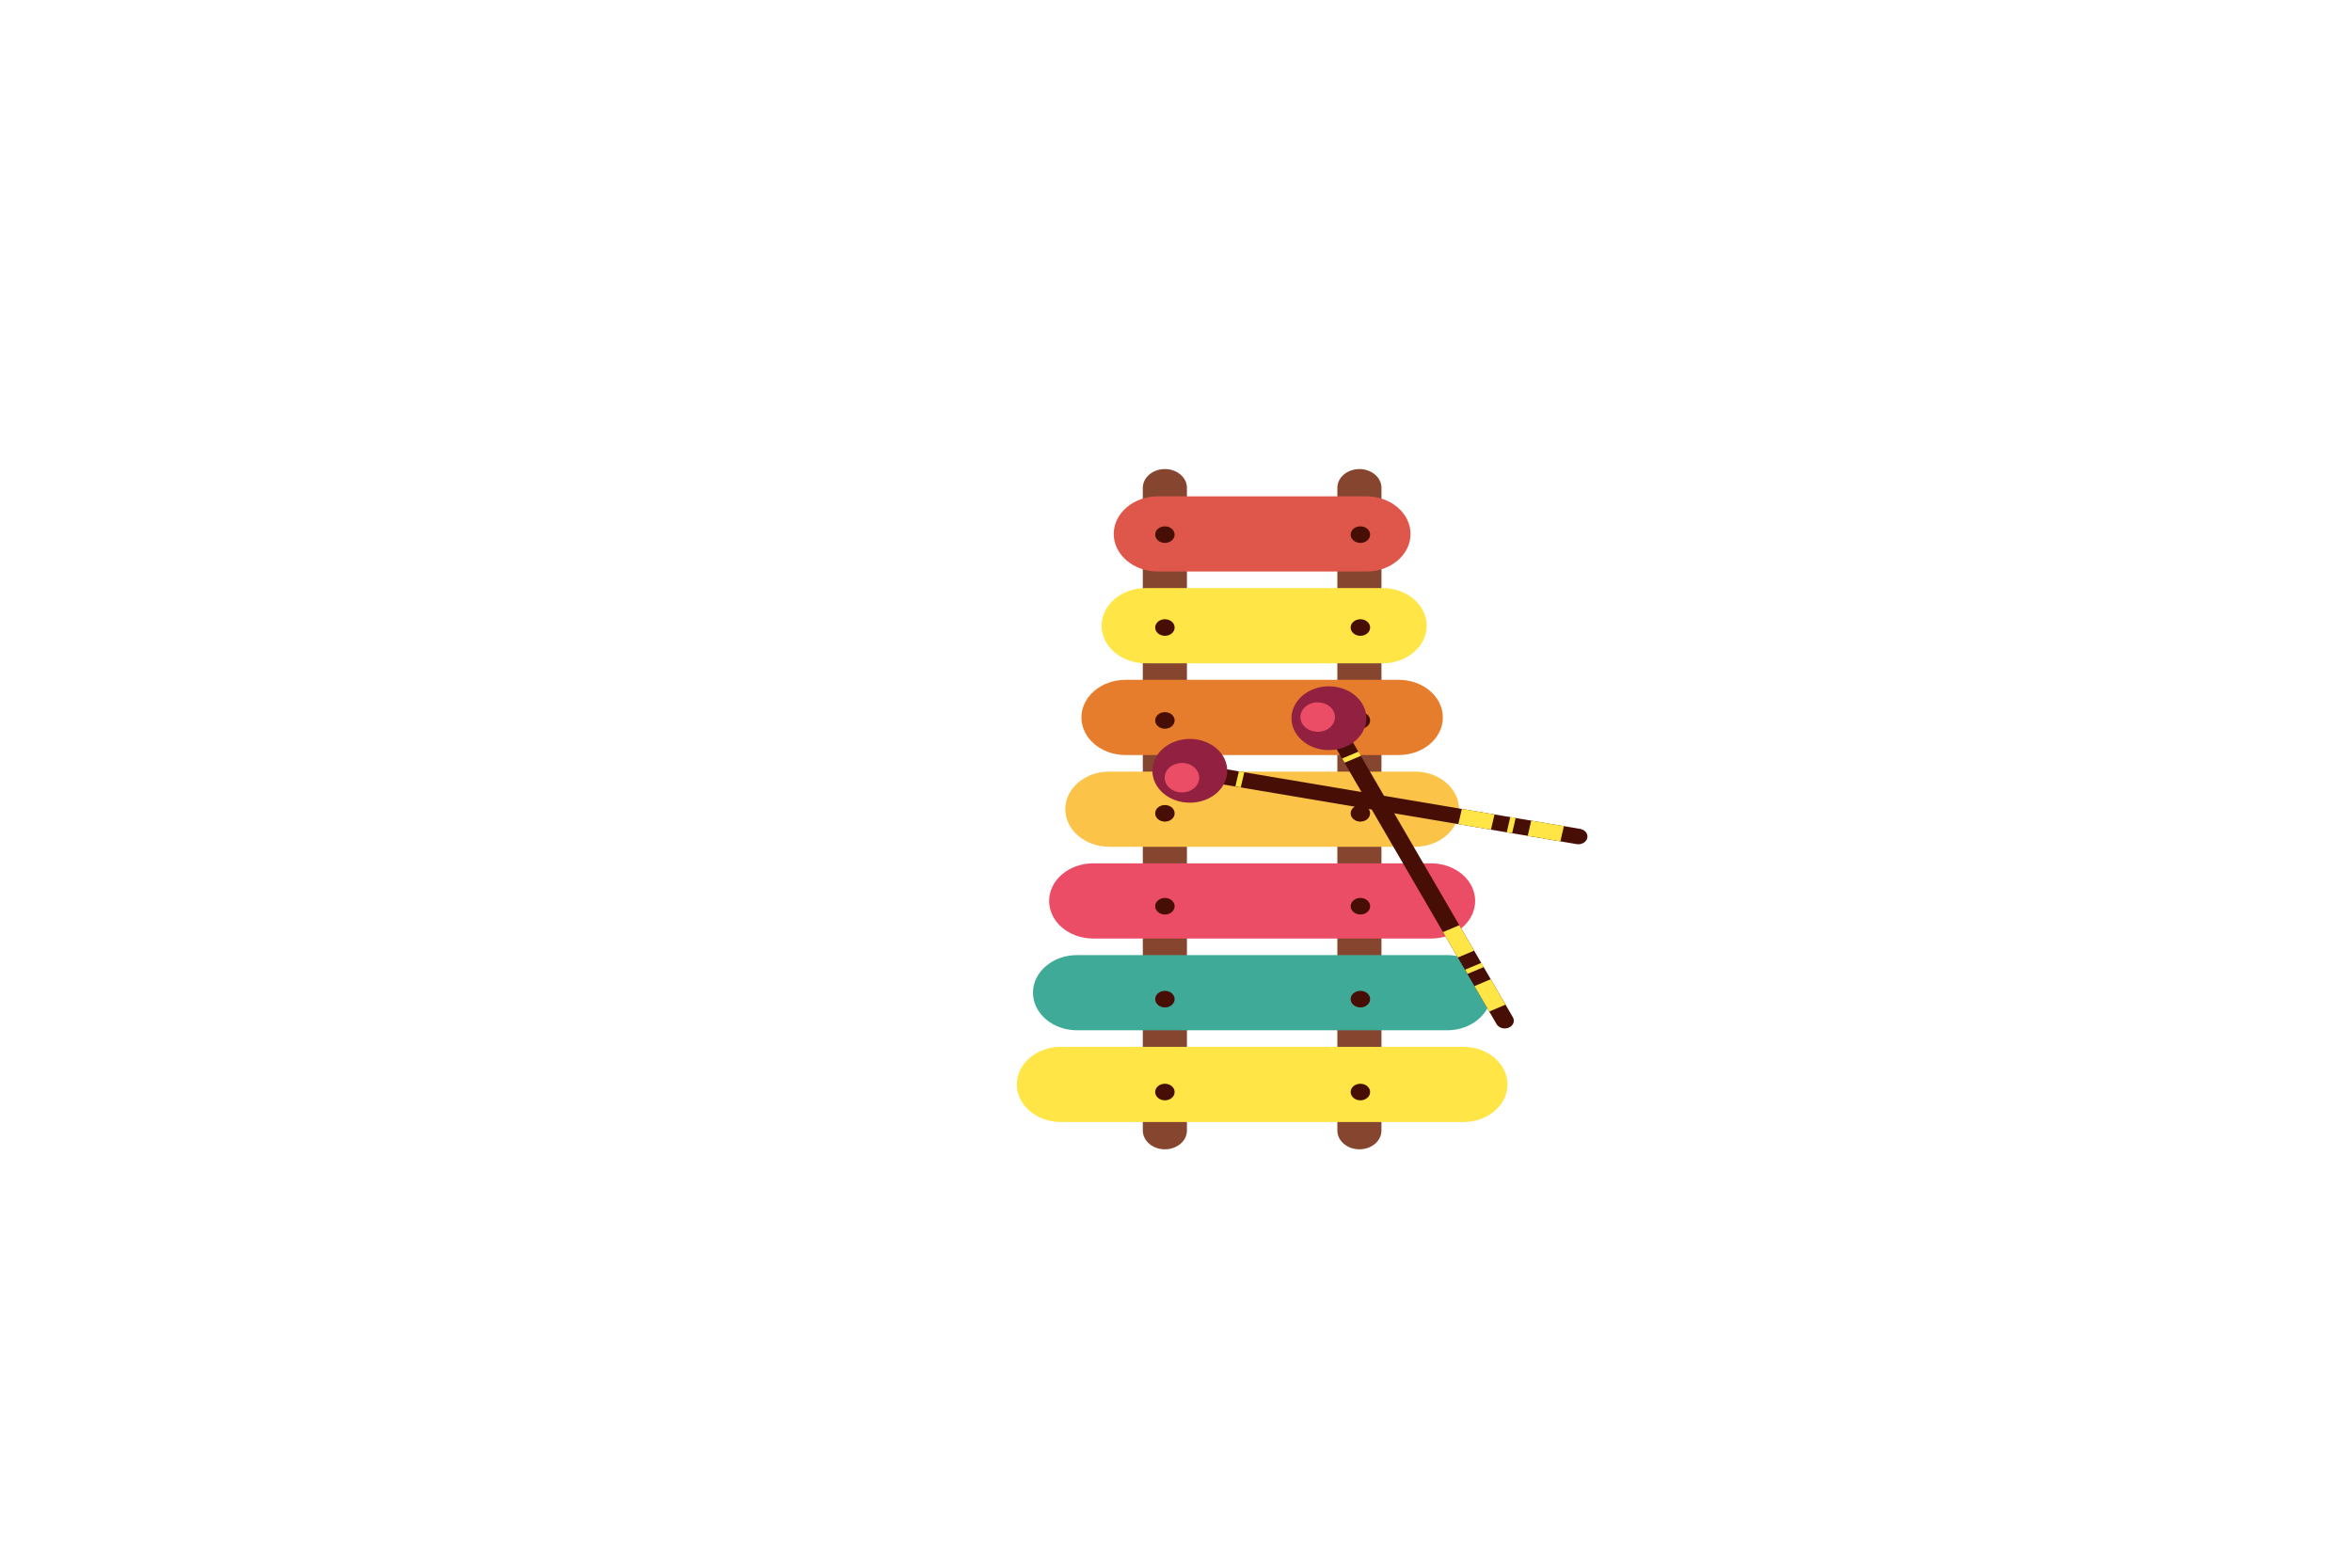 <svg xmlns="http://www.w3.org/2000/svg" width="1500" height="1000" viewBox="0 0 1500 1000"><title>Kids toys</title><path d="M756.976,721.132c0,6.625-6.3,11.994-14.068,11.994h0c-7.772,0-14.073-5.369-14.073-11.994V311.2c0-6.628,6.3-11.994,14.073-11.994h0c7.771,0,14.068,5.366,14.068,11.994Z" fill="#86452f"/><path d="M881.033,721.132c0,6.625-6.3,11.994-14.064,11.994h0c-7.768,0-14.069-5.369-14.069-11.994V311.2c0-6.628,6.3-11.994,14.069-11.994h0c7.764,0,14.064,5.366,14.064,11.994Z" fill="#86452f"/><path d="M899.578,340.59c0,13.248-12.6,23.987-28.136,23.987H738.431c-15.543,0-28.137-10.739-28.137-23.987h0c0-13.242,12.594-23.981,28.137-23.981H871.442c15.539,0,28.136,10.739,28.136,23.981Z" fill="#df574b"/><path d="M909.88,399.118c0,13.245-12.593,23.984-28.132,23.984H730.705c-15.535,0-28.136-10.739-28.136-23.984h0c0-13.248,12.6-23.988,28.136-23.988H881.748c15.539,0,28.132,10.74,28.132,23.988Z" fill="#ffe546"/><path d="M920.179,457.643c0,13.245-12.594,23.984-28.129,23.984H717.83c-15.543,0-28.14-10.739-28.14-23.984h0c0-13.245,12.6-23.984,28.14-23.984H892.05c15.535,0,28.129,10.739,28.129,23.984Z" fill="#e67d2c"/><path d="M930.485,516.168c0,13.244-12.594,23.98-28.133,23.98H707.528c-15.543,0-28.141-10.736-28.141-23.98h0c0-13.249,12.6-23.988,28.141-23.988H902.352c15.539,0,28.133,10.739,28.133,23.988Z" fill="#fbc348"/><path d="M940.788,574.689c0,13.248-12.594,23.987-28.137,23.987H697.222c-15.536,0-28.137-10.739-28.137-23.987h0c0-13.245,12.6-23.984,28.137-23.984H912.651c15.543,0,28.137,10.739,28.137,23.984Z" fill="#eb4d66"/><path d="M951.093,633.217c0,13.242-12.6,23.981-28.14,23.981H686.923c-15.539,0-28.137-10.739-28.137-23.981h0c0-13.248,12.6-23.987,28.137-23.987h236.03c15.543,0,28.14,10.739,28.14,23.987Z" fill="#3faa98"/><path d="M961.4,691.738c0,13.249-12.6,23.988-28.144,23.988H676.617c-15.539,0-28.133-10.739-28.133-23.988h0c0-13.245,12.594-23.984,28.133-23.984H933.252c15.542,0,28.144,10.739,28.144,23.984Z" fill="#ffe546"/><path d="M749.125,341.028c0-2.924-2.774-5.285-6.2-5.285s-6.206,2.361-6.206,5.285,2.782,5.289,6.206,5.289S749.125,343.949,749.125,341.028Z" fill="#460e04"/><path d="M873.8,341.028c0-2.924-2.777-5.285-6.205-5.285s-6.2,2.361-6.2,5.285,2.774,5.289,6.2,5.289S873.8,343.949,873.8,341.028Z" fill="#460e04"/><path d="M749.125,400.285c0-2.921-2.774-5.282-6.2-5.282s-6.206,2.361-6.206,5.282,2.782,5.288,6.206,5.288S749.125,403.209,749.125,400.285Z" fill="#460e04"/><path d="M873.8,400.285c0-2.921-2.777-5.282-6.205-5.282s-6.2,2.361-6.2,5.282,2.774,5.288,6.2,5.288S873.8,403.209,873.8,400.285Z" fill="#460e04"/><path d="M749.125,459.552c0-2.925-2.774-5.289-6.2-5.289s-6.206,2.364-6.206,5.289,2.782,5.282,6.206,5.282S749.125,462.466,749.125,459.552Z" fill="#460e04"/><path d="M873.8,459.552c0-2.925-2.777-5.289-6.205-5.289s-6.2,2.364-6.2,5.289,2.774,5.282,6.2,5.282S873.8,462.466,873.8,459.552Z" fill="#460e04"/><path d="M749.125,518.8c0-2.921-2.774-5.285-6.2-5.285s-6.206,2.364-6.206,5.285,2.782,5.289,6.206,5.289S749.125,521.726,749.125,518.8Z" fill="#460e04"/><path d="M873.8,518.8c0-2.921-2.777-5.285-6.205-5.285s-6.2,2.364-6.2,5.285,2.774,5.289,6.2,5.289S873.8,521.726,873.8,518.8Z" fill="#460e04"/><path d="M749.125,578.065c0-2.921-2.774-5.285-6.2-5.285s-6.206,2.364-6.206,5.285,2.782,5.289,6.206,5.289S749.125,580.986,749.125,578.065Z" fill="#460e04"/><path d="M873.8,578.065c0-2.921-2.777-5.285-6.205-5.285s-6.2,2.364-6.2,5.285,2.774,5.289,6.2,5.289S873.8,580.986,873.8,578.065Z" fill="#460e04"/><path d="M749.125,637.325c0-2.918-2.774-5.285-6.2-5.285s-6.206,2.367-6.206,5.285,2.782,5.292,6.206,5.292S749.125,640.246,749.125,637.325Z" fill="#460e04"/><path d="M873.8,637.325c0-2.918-2.777-5.285-6.205-5.285s-6.2,2.367-6.2,5.285,2.774,5.292,6.2,5.292S873.8,640.246,873.8,637.325Z" fill="#460e04"/><path d="M749.125,696.585c0-2.918-2.774-5.285-6.2-5.285s-6.206,2.367-6.206,5.285,2.782,5.292,6.206,5.292S749.125,699.506,749.125,696.585Z" fill="#460e04"/><path d="M873.8,696.585c0-2.918-2.777-5.285-6.205-5.285s-6.2,2.367-6.2,5.285,2.774,5.292,6.2,5.292S873.8,699.506,873.8,696.585Z" fill="#460e04"/><path d="M964.843,648.9c1.421,2.446.251,5.413-2.615,6.624h0c-2.869,1.211-6.346.213-7.767-2.233L841.755,459.545c-1.422-2.439-.251-5.407,2.61-6.621h0c2.873-1.211,6.35-.212,7.772,2.23Z" fill="#460e04"/><path d="M868.9,449.093c-5.856-10.068-20.179-14.18-31.982-9.188s-16.641,17.2-10.785,27.266,20.179,14.182,31.99,9.184S874.756,459.16,868.9,449.093Z" fill="#922041"/><path d="M850.237,453.238c-2.706-4.648-9.319-6.54-14.768-4.24s-7.672,7.94-4.975,12.584,9.315,6.547,14.768,4.243S852.938,457.889,850.237,453.238Z" fill="#eb4d66"/><polygon points="949.775 645.227 960.157 640.843 950.721 624.616 940.339 629.008 949.775 645.227" fill="#ffe546"/><polygon points="935.935 621.23 946.317 616.846 944.763 614.168 934.384 618.559 935.935 621.23" fill="#ffe546"/><polygon points="857.552 486.5 867.942 482.109 866.384 479.438 855.997 483.823 857.552 486.5" fill="#ffe546"/><polygon points="929.737 610.785 940.119 606.393 930.679 590.17 920.293 594.558 929.737 610.785" fill="#ffe546"/><path d="M1007.739,528.741c3.135.53,5.176,3.133,4.557,5.805h0c-.627,2.681-3.671,4.415-6.814,3.889L756.626,496.45c-3.146-.533-5.187-3.13-4.567-5.808h0c.626-2.675,3.674-4.418,6.813-3.885Z" fill="#460e04"/><path d="M763.459,471.731c-12.932-2.179-25.492,4.992-28.049,16s5.844,21.731,18.777,23.913,25.488-4.982,28.049-16.007S776.387,473.913,763.459,471.731Z" fill="#922041"/><path d="M755.931,486.868c-5.97-1-11.765,2.3-12.944,7.39s2.7,10.027,8.665,11.032S763.417,503,764.6,497.911,761.9,487.873,755.931,486.868Z" fill="#eb4d66"/><polygon points="995.134 536.684 997.388 526.997 976.544 523.48 974.298 533.173 995.134 536.684" fill="#ffe546"/><polygon points="964.383 531.406 966.637 521.709 963.197 521.132 960.951 530.826 964.383 531.406" fill="#ffe546"/><polygon points="791.318 502.204 793.564 492.514 790.129 491.934 787.879 501.621 791.318 502.204" fill="#ffe546"/><polygon points="950.881 529.224 953.131 519.527 932.298 516.012 930.045 525.706 950.881 529.224" fill="#ffe546"/></svg>